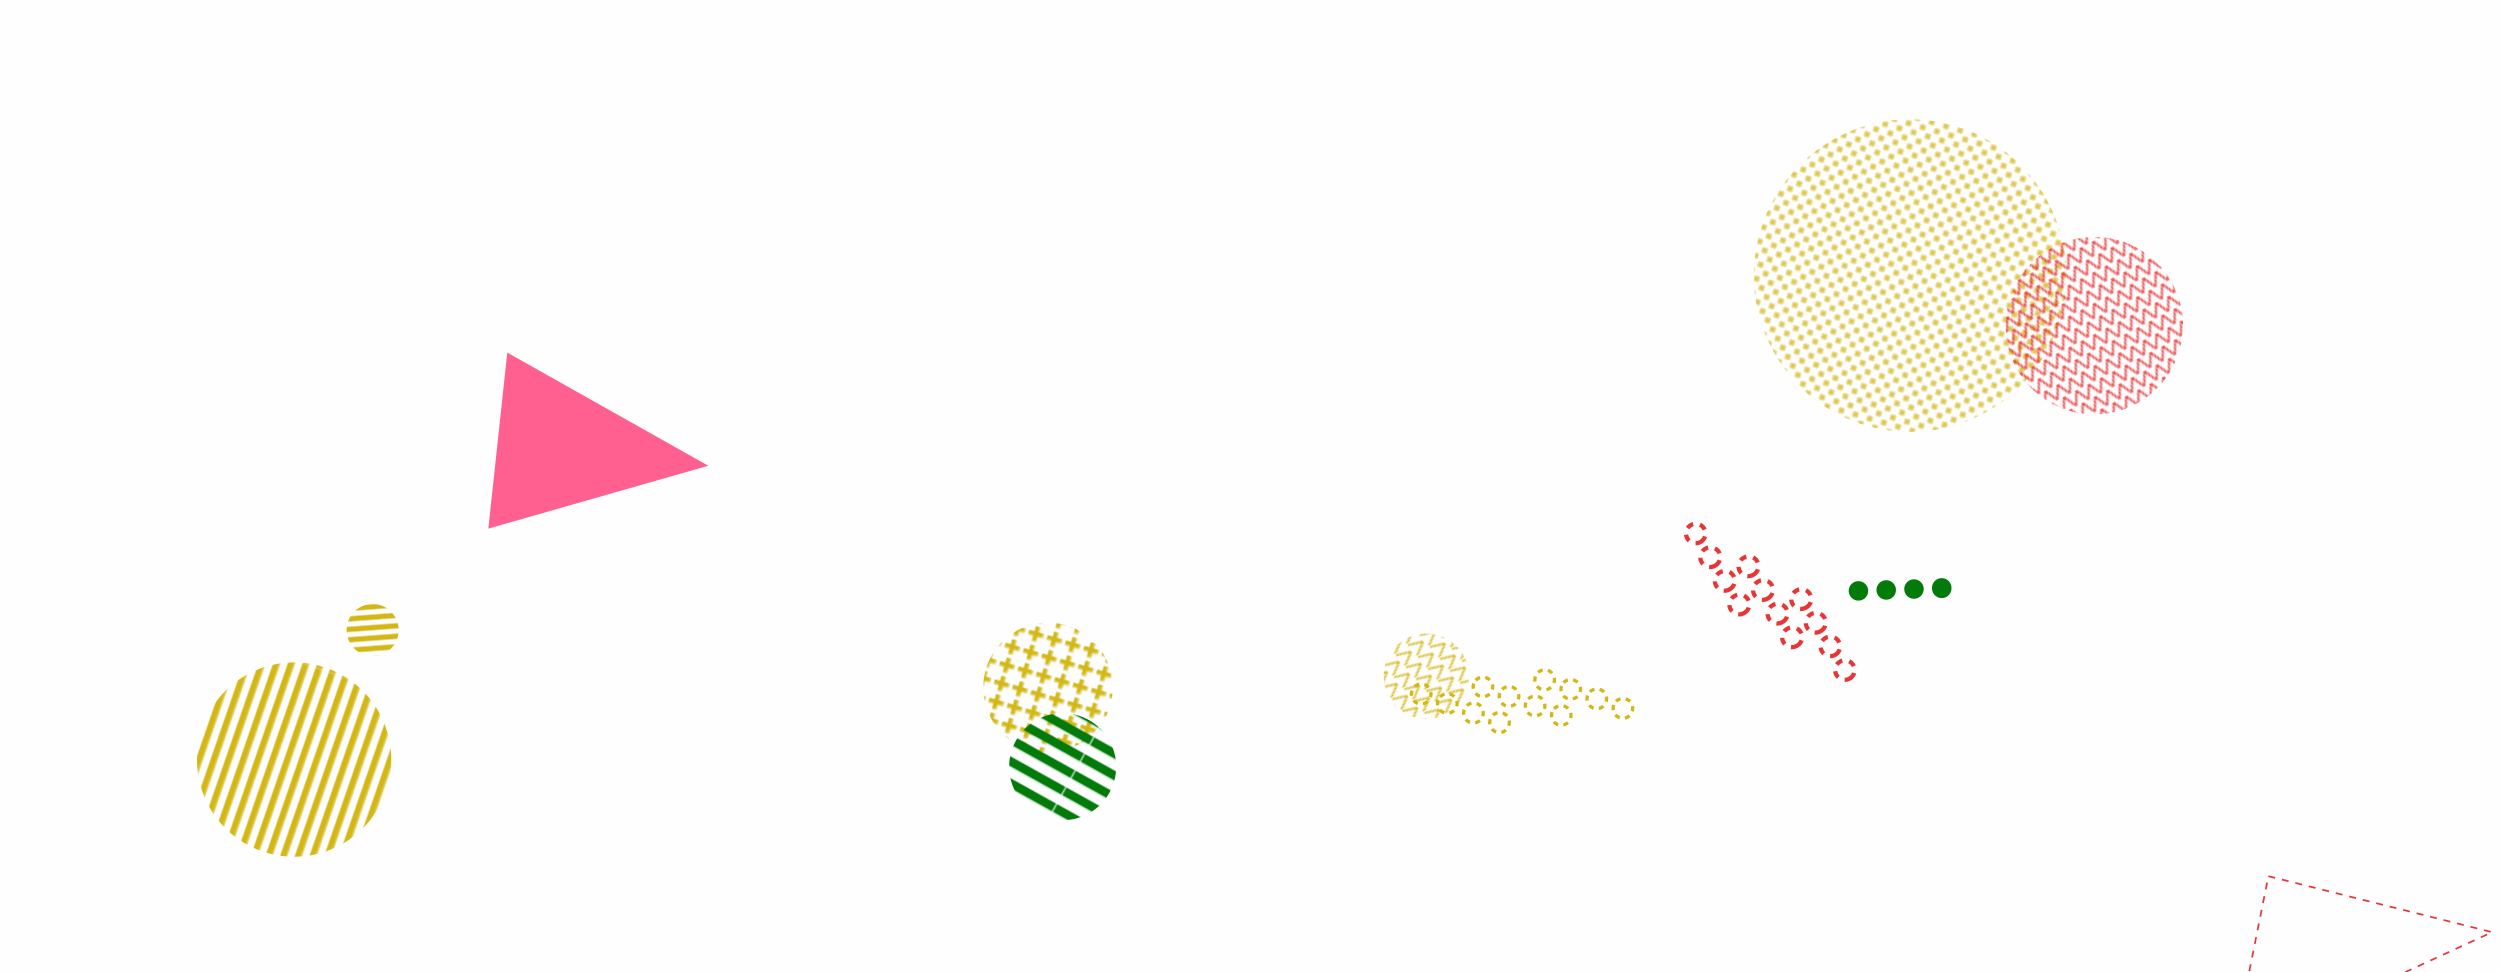 <svg xmlns="http://www.w3.org/2000/svg" version="1.1" xmlns:xlink="http://www.w3.org/1999/xlink" xmlns:svgjs="http://svgjs.dev/svgjs" width="1440" height="560" preserveAspectRatio="none" viewBox="0 0 1440 560"><g mask="url(&quot;#SvgjsMask1269&quot;)" fill="none"><rect width="1440" height="560" x="0" y="0" fill="rgba(254, 254, 255, 1)"></rect><path d="M1306.59 504.69 L1435.46 536.93L1286.352 605.483z" stroke="#e73635" stroke-width="1" stroke-dasharray="4, 4"></path><path d="M1004.81 352.96a5.6 5.6 0 1 0-5.86-9.54 5.6 5.6 0 1 0 5.86 9.54zM996.43 339.33a5.6 5.6 0 1 0-5.86-9.54 5.6 5.6 0 1 0 5.86 9.54zM988.05 325.7a5.6 5.6 0 1 0-5.86-9.54 5.6 5.6 0 1 0 5.86 9.54zM979.68 312.07a5.6 5.6 0 1 0-5.87-9.54 5.6 5.6 0 1 0 5.87 9.54zM1035.2 371.84a5.6 5.6 0 1 0-5.86-9.54 5.6 5.6 0 1 0 5.86 9.54zM1026.82 358.21a5.6 5.6 0 1 0-5.86-9.54 5.6 5.6 0 1 0 5.86 9.54zM1018.44 344.58a5.6 5.6 0 1 0-5.86-9.54 5.6 5.6 0 1 0 5.86 9.54zM1010.06 330.95a5.6 5.6 0 1 0-5.86-9.54 5.6 5.6 0 1 0 5.86 9.54zM1065.59 390.73a5.6 5.6 0 1 0-5.87-9.55 5.6 5.6 0 1 0 5.87 9.55zM1057.21 377.1a5.6 5.6 0 1 0-5.86-9.55 5.6 5.6 0 1 0 5.86 9.55zM1048.83 363.46a5.6 5.6 0 1 0-5.86-9.54 5.6 5.6 0 1 0 5.86 9.54zM1040.45 349.83a5.6 5.6 0 1 0-5.86-9.54 5.6 5.6 0 1 0 5.86 9.54z" stroke="#e73635" stroke-width="2.46" stroke-dasharray="4, 4"></path><path d="M884.45 389.66a5.6 5.6 0 1 0 10.52 3.83 5.6 5.6 0 1 0-10.52-3.83zM899.48 395.14a5.6 5.6 0 1 0 10.53 3.83 5.6 5.6 0 1 0-10.53-3.83zM914.52 400.61a5.6 5.6 0 1 0 10.52 3.84 5.6 5.6 0 1 0-10.52-3.84zM929.55 406.09a5.6 5.6 0 1 0 10.52 3.84 5.6 5.6 0 1 0-10.52-3.84zM848.9 393.74a5.6 5.6 0 1 0 10.53 3.83 5.6 5.6 0 1 0-10.53-3.83zM863.94 399.21a5.6 5.6 0 1 0 10.52 3.84 5.6 5.6 0 1 0-10.52-3.84zM878.97 404.69a5.6 5.6 0 1 0 10.52 3.84 5.6 5.6 0 1 0-10.52-3.84zM894 410.17a5.6 5.6 0 1 0 10.53 3.83 5.6 5.6 0 1 0-10.53-3.83zM813.36 397.82a5.6 5.6 0 1 0 10.52 3.83 5.6 5.6 0 1 0-10.52-3.83zM828.39 403.29a5.6 5.6 0 1 0 10.53 3.84 5.6 5.6 0 1 0-10.53-3.84zM843.43 408.77a5.6 5.6 0 1 0 10.52 3.83 5.6 5.6 0 1 0-10.52-3.83zM858.46 414.25a5.6 5.6 0 1 0 10.52 3.83 5.6 5.6 0 1 0-10.52-3.83z" stroke="#d3b714" stroke-width="1.91" stroke-dasharray="3, 3"></path><rect width="98.4" height="98.4" clip-path="url(&quot;#SvgjsClipPath1270&quot;)" x="772.36" y="340.31" fill="url(&quot;#SvgjsPattern1271&quot;)" transform="rotate(49.88, 821.56, 389.51)"></rect><rect width="360" height="360" clip-path="url(&quot;#SvgjsClipPath1272&quot;)" x="920.21" y="-21.27" fill="url(&quot;#SvgjsPattern1273&quot;)" transform="rotate(61.03, 1100.21, 158.73)"></rect><path d="M292.19 203.11 L407.94 268.27L281.283 304.472z" fill="rgba(255, 96, 144, 1)"></path><rect width="204.36" height="204.36" clip-path="url(&quot;#SvgjsClipPath1274&quot;)" x="1104.16" y="85.39" fill="url(&quot;#SvgjsPattern1275&quot;)" transform="rotate(332.74, 1206.34, 187.57)"></rect><path d="M1064.87 340.54a5.6 5.6 0 1 0 11.2-0.37 5.6 5.6 0 1 0-11.2 0.37zM1080.86 340.01a5.6 5.6 0 1 0 11.2-0.38 5.6 5.6 0 1 0-11.2 0.38zM1096.85 339.47a5.6 5.6 0 1 0 11.2-0.37 5.6 5.6 0 1 0-11.2 0.37zM1112.85 338.94a5.6 5.6 0 1 0 11.19-0.37 5.6 5.6 0 1 0-11.19 0.37z" fill="#037b0b"></path><rect width="223.8" height="223.8" clip-path="url(&quot;#SvgjsClipPath1276&quot;)" x="57.51" y="325.62" fill="url(&quot;#SvgjsPattern1277&quot;)" transform="rotate(289.06, 169.41, 437.52)"></rect><rect width="60" height="60" clip-path="url(&quot;#SvgjsClipPath1278&quot;)" x="184.64" y="332.92" fill="url(&quot;#SvgjsPattern1279&quot;)" transform="rotate(355.76, 214.64, 362.92)"></rect><rect width="149.24" height="149.24" clip-path="url(&quot;#SvgjsClipPath1280&quot;)" x="529.04" y="321.36" fill="url(&quot;#SvgjsPattern1281&quot;)" transform="rotate(16.34, 603.66, 395.98)"></rect><rect width="123.36" height="123.36" clip-path="url(&quot;#SvgjsClipPath1282&quot;)" x="550.41" y="379.93" fill="url(&quot;#SvgjsPattern1283&quot;)" transform="rotate(29.09, 612.09, 441.61)"></rect></g><defs><mask id="SvgjsMask1269"><rect width="1440" height="560" fill="#ffffff"></rect></mask><pattern x="0" y="0" width="8.2" height="8.2" patternUnits="userSpaceOnUse" id="SvgjsPattern1271"><path d="M0 8.2L4.1 0L8.2 8.2" stroke="#d3b714" fill="none"></path></pattern><clipPath id="SvgjsClipPath1270"><circle r="24.6" cx="821.56" cy="389.51"></circle></clipPath><pattern x="0" y="0" width="6" height="6" patternUnits="userSpaceOnUse" id="SvgjsPattern1273"><path d="M3 1L3 5M1 3L5 3" stroke="#d3b714" fill="none" stroke-width="1"></path></pattern><clipPath id="SvgjsClipPath1272"><circle r="90" cx="1100.21" cy="158.73"></circle></clipPath><pattern x="0" y="0" width="7.86" height="7.86" patternUnits="userSpaceOnUse" id="SvgjsPattern1275"><path d="M0 7.86L3.93 0L7.86 7.86" stroke="#e73635" fill="none"></path></pattern><clipPath id="SvgjsClipPath1274"><circle r="51.09" cx="1206.34" cy="187.57"></circle></clipPath><pattern x="0" y="0" width="223.8" height="7.46" patternUnits="userSpaceOnUse" id="SvgjsPattern1277"><rect width="223.8" height="3.73" x="0" y="0" fill="#d3b714"></rect><rect width="223.8" height="3.73" x="0" y="3.73" fill="rgba(0, 0, 0, 0)"></rect></pattern><clipPath id="SvgjsClipPath1276"><circle r="55.95" cx="169.41" cy="437.52"></circle></clipPath><pattern x="0" y="0" width="60" height="6" patternUnits="userSpaceOnUse" id="SvgjsPattern1279"><rect width="60" height="3" x="0" y="0" fill="#d3b714"></rect><rect width="60" height="3" x="0" y="3" fill="rgba(0, 0, 0, 0)"></rect></pattern><clipPath id="SvgjsClipPath1278"><circle r="15" cx="214.64" cy="362.92"></circle></clipPath><pattern x="0" y="0" width="10.66" height="10.66" patternUnits="userSpaceOnUse" id="SvgjsPattern1281"><path d="M5.33 1L5.33 9.66M1 5.33L9.66 5.33" stroke="#d3b714" fill="none" stroke-width="2.52"></path></pattern><clipPath id="SvgjsClipPath1280"><circle r="37.31" cx="603.66" cy="395.98"></circle></clipPath><pattern x="0" y="0" width="123.36" height="10.28" patternUnits="userSpaceOnUse" id="SvgjsPattern1283"><rect width="123.36" height="5.14" x="0" y="0" fill="#037b0b"></rect><rect width="123.36" height="5.14" x="0" y="5.14" fill="rgba(0, 0, 0, 0)"></rect></pattern><clipPath id="SvgjsClipPath1282"><circle r="30.84" cx="612.09" cy="441.61"></circle></clipPath></defs></svg>